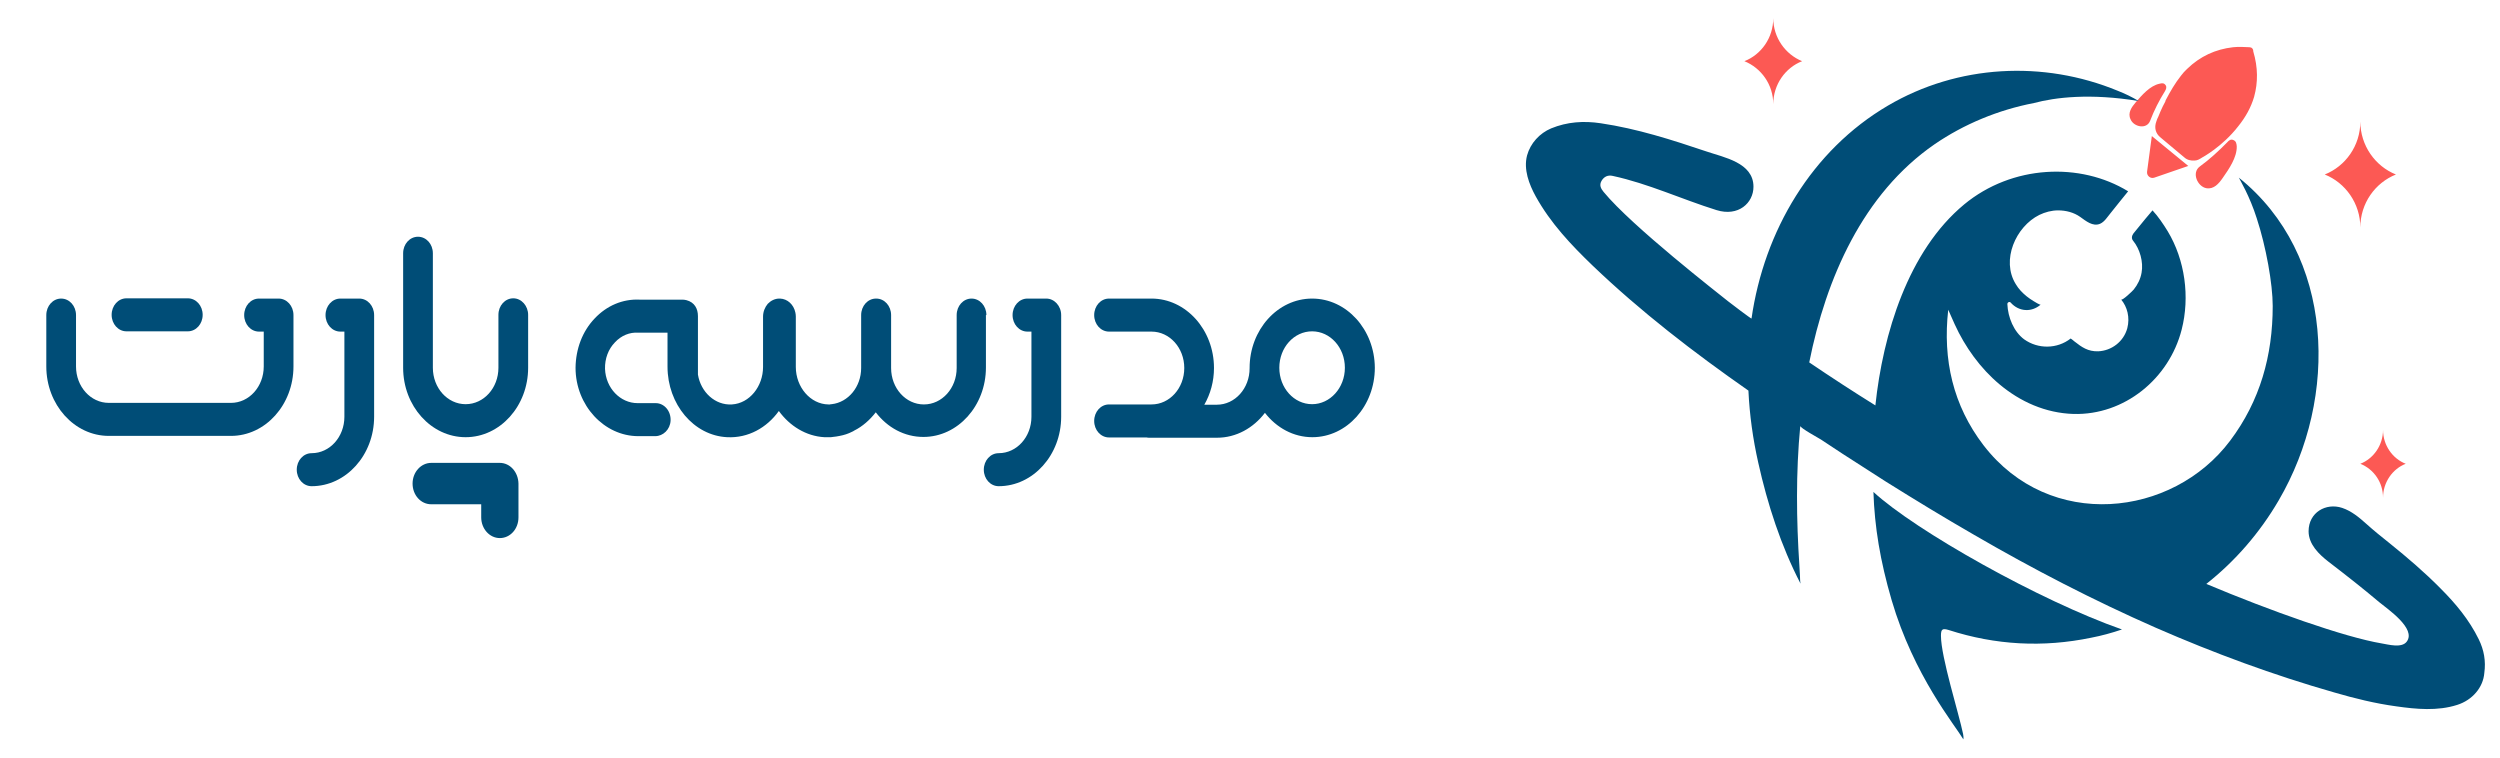 <svg width="165" height="50" viewBox="0 0 165 50" fill="none" xmlns="http://www.w3.org/2000/svg">
<path d="M18.388 19.706H17.096C16.551 19.706 16.116 20.191 16.116 20.796C16.116 21.401 16.551 21.886 17.096 21.886H17.407V24.186C17.407 25.517 16.442 26.59 15.244 26.59H7.181C5.982 26.59 5.017 25.517 5.017 24.186V20.796C5.017 20.191 4.581 19.706 4.036 19.706C3.491 19.706 3.056 20.191 3.056 20.796V24.186C3.056 26.711 4.908 28.769 7.181 28.769H15.244C17.517 28.769 19.369 26.711 19.369 24.186V20.796C19.369 20.191 18.933 19.706 18.388 19.706Z" fill="#004D77"/>
<path d="M33.877 19.689C33.332 19.689 32.896 20.173 32.896 20.779V24.272C32.896 25.604 31.931 26.676 30.732 26.676C29.534 26.676 28.569 25.604 28.569 24.272V16.715C28.569 16.109 28.133 15.625 27.588 15.625C27.043 15.625 26.607 16.109 26.607 16.715V24.272C26.607 26.797 28.459 28.855 30.732 28.855C33.005 28.855 34.857 26.797 34.857 24.272V20.779C34.857 20.191 34.421 19.689 33.877 19.689Z" fill="#004D77"/>
<path d="M65.102 20.796C65.102 20.191 64.666 19.706 64.121 19.706C63.576 19.706 63.14 20.191 63.14 20.796V24.289C63.14 25.621 62.175 26.693 60.977 26.693C59.778 26.693 58.813 25.621 58.813 24.289V20.796C58.813 20.191 58.377 19.706 57.832 19.706C57.832 19.706 57.832 19.706 57.817 19.706C57.272 19.706 56.836 20.191 56.836 20.796V24.289C56.836 25.535 55.98 26.555 54.89 26.676C54.859 26.676 54.813 26.676 54.781 26.693H54.766C54.735 26.693 54.704 26.693 54.688 26.693H54.672C53.489 26.676 52.524 25.552 52.524 24.22V20.883C52.524 20.796 52.509 20.692 52.493 20.623C52.384 20.104 51.98 19.724 51.481 19.706C51.466 19.706 51.45 19.706 51.435 19.706C51.139 19.706 50.874 19.845 50.672 20.052C50.485 20.277 50.361 20.571 50.361 20.9V24.22C50.361 25.5 49.473 26.624 48.306 26.693C47.201 26.762 46.251 25.881 46.064 24.722C46.064 24.324 46.064 20.865 46.064 20.865C46.064 20.381 45.846 19.949 45.302 19.81C45.224 19.793 45.13 19.776 45.053 19.776H42.204C41.099 19.724 40.04 20.174 39.246 21.021C38.437 21.868 38.001 23.027 37.986 24.272C37.986 26.762 39.885 28.786 42.126 28.786H43.247C43.761 28.786 44.227 28.354 44.259 27.765C44.29 27.126 43.838 26.607 43.278 26.607H42.079C40.943 26.607 39.978 25.621 39.931 24.341C39.916 23.667 40.149 23.044 40.585 22.595C41.005 22.145 41.55 21.92 42.126 21.955H44.056V24.203C44.056 26.676 45.784 28.751 47.995 28.855C49.38 28.924 50.61 28.232 51.404 27.126C52.12 28.111 53.194 28.786 54.408 28.855H54.423C54.486 28.855 54.563 28.855 54.641 28.855H54.657C54.688 28.855 54.719 28.855 54.766 28.855C54.828 28.855 54.906 28.855 54.968 28.838C55.124 28.82 55.279 28.803 55.42 28.769C55.7 28.717 55.98 28.63 56.245 28.492C56.291 28.474 56.322 28.457 56.369 28.423C56.929 28.146 57.412 27.714 57.801 27.212C58.564 28.215 59.685 28.838 60.946 28.838C63.218 28.838 65.071 26.78 65.071 24.255V20.796H65.102Z" fill="#004D77"/>
<path d="M86.599 19.706C84.326 19.706 82.474 21.765 82.474 24.289V24.307C82.474 25.638 81.509 26.711 80.31 26.711H79.485C79.89 26.002 80.123 25.171 80.123 24.289C80.123 21.765 78.271 19.706 75.998 19.706H73.196C72.651 19.706 72.216 20.191 72.216 20.796C72.216 21.401 72.651 21.886 73.196 21.886H75.998C77.197 21.886 78.162 22.958 78.162 24.289C78.162 25.621 77.197 26.693 75.998 26.693H73.196C72.651 26.693 72.216 27.177 72.216 27.783C72.216 28.388 72.651 28.872 73.196 28.872H75.671C75.733 28.89 75.796 28.89 75.874 28.89H80.326C81.586 28.89 82.723 28.25 83.485 27.247C84.248 28.232 85.369 28.855 86.614 28.855C88.887 28.855 90.739 26.797 90.739 24.272C90.724 21.747 88.871 19.706 86.599 19.706ZM86.599 26.676C85.4 26.676 84.435 25.604 84.435 24.272C84.435 22.941 85.4 21.868 86.599 21.868C87.797 21.868 88.762 22.941 88.762 24.272C88.762 25.604 87.782 26.676 86.599 26.676Z" fill="#004D77"/>
<path d="M69.056 19.706H67.811C67.266 19.706 66.83 20.191 66.83 20.796C66.83 21.401 67.266 21.886 67.811 21.886H68.075V27.506C68.075 28.838 67.11 29.91 65.912 29.91C65.367 29.91 64.931 30.394 64.931 31C64.931 31.605 65.367 32.089 65.912 32.089C68.184 32.089 70.037 30.031 70.037 27.506V20.796C70.037 20.191 69.585 19.706 69.056 19.706Z" fill="#004D77"/>
<path d="M23.711 19.706H22.466C21.921 19.706 21.485 20.191 21.485 20.796C21.485 21.401 21.921 21.886 22.466 21.886H22.73V27.506C22.73 28.838 21.765 29.91 20.567 29.91C20.022 29.91 19.586 30.394 19.586 31C19.586 31.605 20.022 32.089 20.567 32.089C22.839 32.089 24.692 30.031 24.692 27.506V20.796C24.692 20.191 24.256 19.706 23.711 19.706Z" fill="#004D77"/>
<path d="M8.348 21.868H12.396C12.94 21.868 13.376 21.384 13.376 20.779C13.376 20.173 12.94 19.689 12.396 19.689H8.348C7.804 19.689 7.368 20.173 7.368 20.779C7.368 21.384 7.804 21.868 8.348 21.868Z" fill="#004D77"/>
<path d="M32.99 30.55H28.46C27.791 30.55 27.23 31.155 27.23 31.916C27.23 32.677 27.775 33.282 28.46 33.282H31.76V34.147C31.76 34.89 32.305 35.513 32.99 35.513C33.675 35.513 34.219 34.908 34.219 34.147V31.916C34.204 31.155 33.659 30.55 32.99 30.55Z" fill="#004D77"/>
<path d="M157.28 28.373C157.28 29.388 156.65 30.271 155.782 30.609C156.669 30.966 157.28 31.83 157.28 32.845C157.28 31.83 157.908 30.947 158.778 30.609C157.908 30.271 157.28 29.388 157.28 28.373ZM148.458 3.117C148.106 3.099 147.755 3.08 147.386 3.117C146.22 3.249 145.203 3.719 144.352 4.545C144.204 4.677 144.074 4.827 143.945 4.996C143.557 5.485 143.242 6.03 142.946 6.594C142.928 6.631 142.909 6.669 142.909 6.706C142.798 6.913 142.687 7.12 142.595 7.345L142.447 7.702C142.391 7.796 142.354 7.909 142.317 8.022C142.17 8.416 142.262 8.811 142.595 9.074C143.113 9.506 143.649 9.957 144.167 10.39C144.352 10.559 144.592 10.615 144.851 10.596C145.036 10.596 145.203 10.483 145.351 10.39C145.351 10.39 146.663 9.694 147.718 8.341C148.218 7.721 148.568 7.082 148.772 6.387C149.031 5.447 149.031 4.452 148.717 3.399C148.717 3.211 148.606 3.117 148.458 3.117ZM141.707 11.329C141.67 11.592 141.929 11.818 142.188 11.724L144.426 10.953L142.021 8.98L141.707 11.329ZM141.911 7.965C142.17 7.289 142.502 6.631 142.891 6.011C142.965 5.88 143.02 5.748 142.928 5.617C142.817 5.466 142.687 5.485 142.539 5.523C141.892 5.654 141.356 6.293 140.949 6.763C140.69 7.064 140.412 7.458 140.616 7.872C140.819 8.379 141.689 8.567 141.911 7.965ZM158.131 11.517C156.762 10.972 155.782 9.6 155.782 8.022C155.782 9.619 154.802 10.972 153.433 11.517C154.802 12.062 155.782 13.434 155.782 15.012C155.782 13.415 156.762 12.062 158.131 11.517ZM117.035 1.201C117.035 2.497 116.24 3.606 115.13 4.038C116.24 4.489 117.035 5.579 117.035 6.876C117.035 5.579 117.831 4.47 118.94 4.038C117.831 3.587 117.035 2.478 117.035 1.201ZM147.403 9.243C147.236 9.168 147.108 9.262 146.996 9.394C146.423 9.976 145.831 10.521 145.184 10.991C144.629 11.404 145.036 12.306 145.61 12.419C146.109 12.513 146.442 12.118 146.701 11.742C147.108 11.16 147.643 10.39 147.626 9.657C147.607 9.469 147.588 9.318 147.403 9.243Z" fill="#FC5954"/>
<path d="M124.848 39.61C126.309 44.59 129.028 47.859 129.583 48.799C129.601 48.667 129.583 48.555 129.564 48.442C129.287 47.089 128.103 43.368 128.103 41.959C128.103 41.527 128.196 41.452 128.621 41.583C131.709 42.579 134.835 42.748 138.016 42.09C138.7 41.959 139.385 41.771 140.051 41.545C134.632 39.648 126.42 35.025 123.646 32.469C123.72 34.762 124.09 37.017 124.848 39.61Z" fill="#004D77"/>
<path d="M163.593 42.185C162.965 40.907 162.076 39.836 161.078 38.84C160.024 37.769 158.878 36.791 157.712 35.852C157.194 35.438 156.676 35.025 156.177 34.574C155.696 34.142 155.197 33.728 154.586 33.522C153.514 33.165 152.367 33.822 152.367 35.062C152.367 35.927 153.052 36.585 153.68 37.073C154.809 37.938 155.937 38.821 157.028 39.742C157.546 40.174 159.506 41.489 158.84 42.354C158.507 42.786 157.639 42.541 157.194 42.466C154.735 42.053 149.816 40.305 145.617 38.539C147.522 37.036 149.15 35.157 150.389 33.033C154.384 26.212 154.087 16.797 147.762 11.724C147.836 11.874 148.484 12.945 148.946 14.411C149.557 16.271 149.999 18.733 149.999 20.198C149.999 23.468 149.167 26.456 147.189 29.087C143.379 34.161 135.278 35.062 130.913 29.388C128.898 26.757 128.213 23.731 128.583 20.443C128.583 20.443 128.916 21.176 129.009 21.401C129.693 22.905 130.71 24.314 131.968 25.366C133.336 26.512 135.001 27.264 136.85 27.321C140.198 27.414 143.157 25.009 143.989 21.758C144.544 19.597 144.211 17.154 143.065 15.257C142.787 14.805 142.436 14.279 142.066 13.885C141.844 14.148 141.455 14.599 140.808 15.407C140.697 15.557 140.66 15.745 140.79 15.895C141.233 16.44 141.474 17.286 141.344 18C141.271 18.413 141.086 18.789 140.827 19.109C140.753 19.203 140.068 19.86 139.994 19.767C140.401 20.255 140.586 20.95 140.401 21.664C140.161 22.547 139.365 23.149 138.478 23.186C137.812 23.205 137.405 22.923 136.906 22.529C136.832 22.472 136.758 22.397 136.665 22.341C135.778 23.036 134.52 23.055 133.595 22.397C132.911 21.89 132.522 20.95 132.486 20.067C132.486 19.954 132.633 19.879 132.707 19.973C133.244 20.574 134.076 20.631 134.686 20.105C134.649 20.142 134.28 19.917 134.224 19.879C134.058 19.785 133.91 19.672 133.762 19.56C133.484 19.334 133.225 19.071 133.04 18.752C132.06 17.173 133.04 14.956 134.594 14.185C134.982 13.998 135.408 13.885 135.833 13.885C136.351 13.885 136.869 14.016 137.294 14.317C137.664 14.58 138.126 14.975 138.607 14.768C138.903 14.636 139.088 14.317 139.292 14.073C139.55 13.753 140.327 12.776 140.457 12.626C137.294 10.69 132.8 10.878 129.637 13.49C125.938 16.553 124.274 22.04 123.775 26.757C122.295 25.836 120.852 24.896 119.41 23.919C120.519 18.376 122.942 12.795 127.677 9.525C129.619 8.191 131.894 7.251 134.243 6.8C135.648 6.425 137.941 6.143 141.16 6.669C140.716 6.406 140.253 6.18 139.772 5.992C134.853 3.963 129.212 4.264 124.607 6.969C119.576 9.92 116.432 15.238 115.6 21.025C115.6 21.063 114.231 20.029 114.046 19.879C113.491 19.428 107.703 14.937 105.835 12.663C105.65 12.438 105.539 12.212 105.705 11.93C105.872 11.649 106.131 11.536 106.445 11.611C108.794 12.118 110.995 13.152 113.288 13.866C114.731 14.317 115.729 13.396 115.729 12.325C115.729 10.728 113.769 10.389 112.622 9.995C110.329 9.224 108.054 8.492 105.65 8.135C104.522 7.965 103.43 8.041 102.376 8.473C101.618 8.792 101.008 9.45 100.786 10.258C100.545 11.179 100.915 12.156 101.359 12.964C102.339 14.73 103.689 16.159 105.114 17.53C108.295 20.574 111.79 23.262 115.396 25.78C115.47 27.377 115.692 28.974 116.044 30.534C116.654 33.277 117.542 36.021 118.836 38.52C118.781 38.144 118.836 38.52 118.762 37.374C118.559 34.311 118.522 31.192 118.818 28.11C118.8 28.241 120.039 28.918 120.187 29.012C120.668 29.331 121.13 29.632 121.611 29.951C122.572 30.572 123.516 31.173 124.477 31.793C126.401 32.996 128.343 34.179 130.303 35.307C134.187 37.562 138.182 39.629 142.288 41.433C146.116 43.105 150.037 44.552 154.051 45.699C155.401 46.093 156.769 46.431 158.157 46.619C159.47 46.807 160.875 46.939 162.169 46.525C163.186 46.206 163.89 45.36 163.964 44.421C164.075 43.632 163.945 42.898 163.593 42.185Z" fill="#004D77"/>
</svg>
